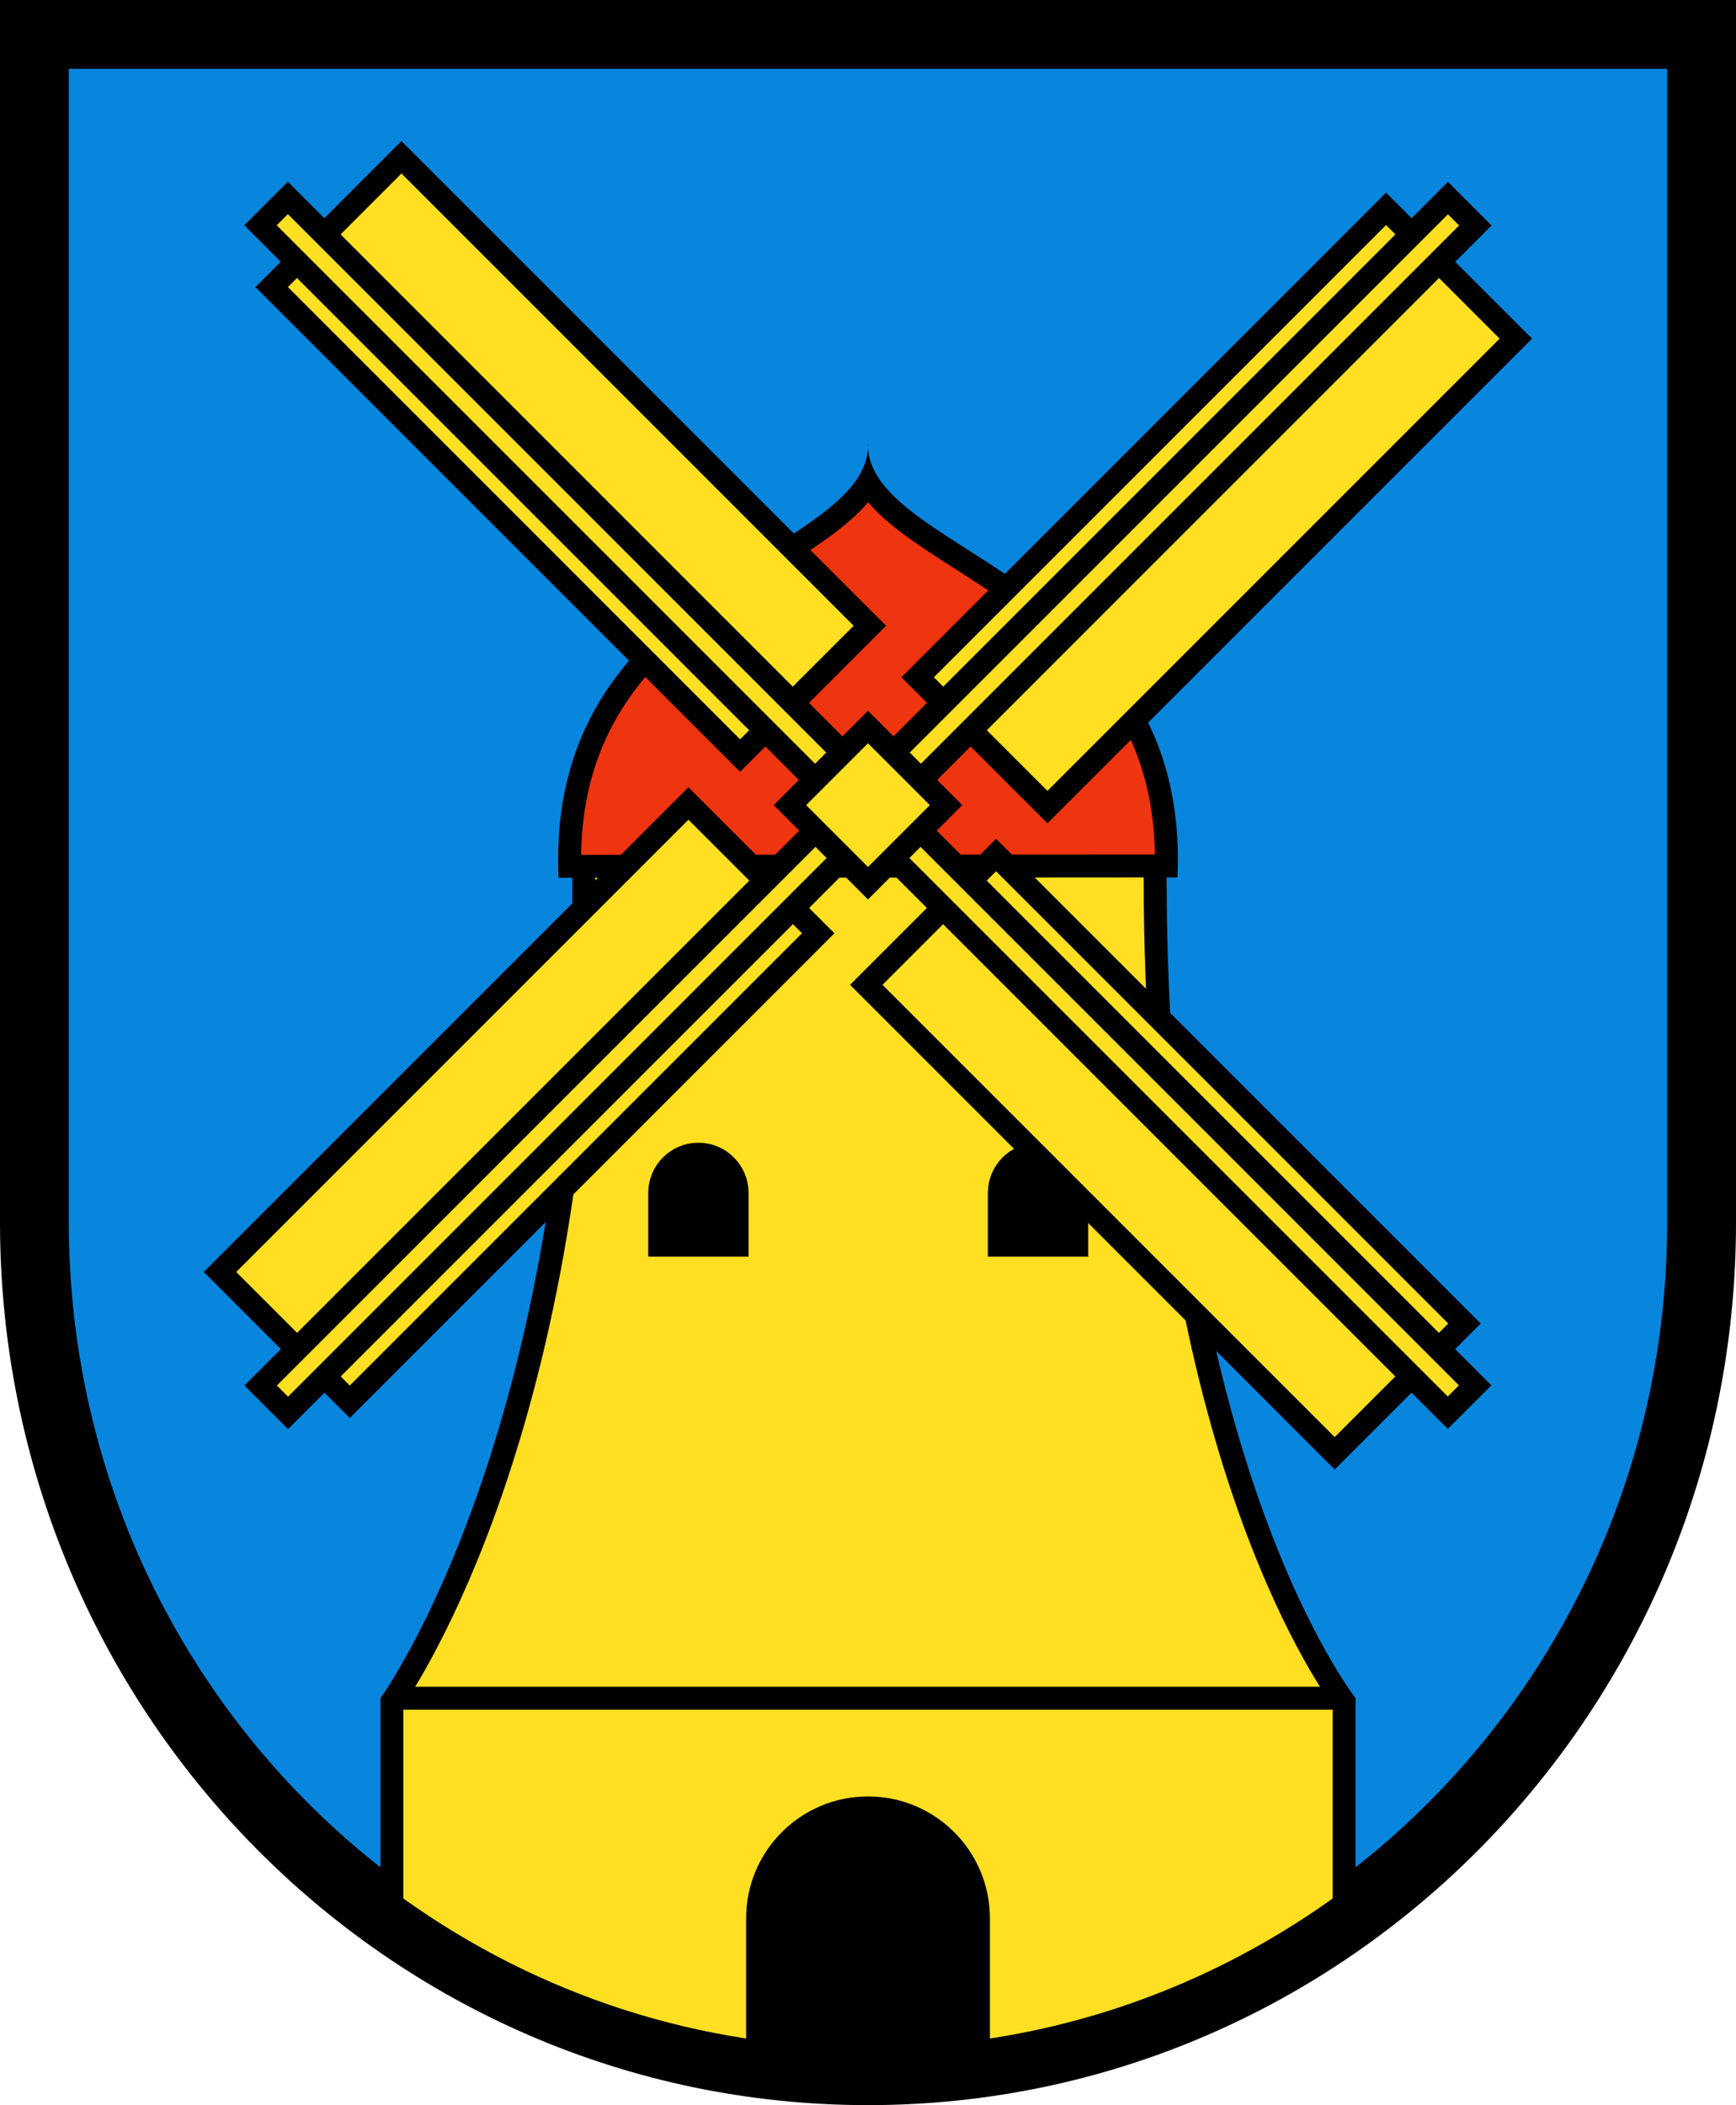<?xml version="1.0" encoding="utf-8"?>
<!-- Generator: Adobe Illustrator 22.1.0, SVG Export Plug-In . SVG Version: 6.00 Build 0)  -->
<svg version="1.1" id="Layer_1" xmlns="http://www.w3.org/2000/svg" xmlns:xlink="http://www.w3.org/1999/xlink" x="0px" y="0px"
	 viewBox="0 0 151.315 183.466" style="enable-background:new 0 0 151.315 183.466;" xml:space="preserve">
<style type="text/css">
	.Graphic_x0020_Style{fill:#FFDF21;stroke:#000000;stroke-width:2;stroke-miterlimit:10;}
	.st0{fill:#0886DE;stroke:#000000;stroke-width:6;}
	.st1{fill:#FFDF21;}
	.st2{fill:#EF3410;}
	.st3{fill:#FFDF21;stroke:#000000;stroke-width:2;stroke-miterlimit:10;}
	.st4{stroke:#000000;stroke-width:2;stroke-miterlimit:10;}
</style>
<path class="st0" d="M3,3v103.522c0,40.838,32.53,73.944,72.658,73.944s72.658-33.106,72.658-73.944V3H3z"/>
<g>
	<g>
		<path class="st1" d="M75.657,179.465c-14.979,0-29.318-4.664-41.5-13.494v-17.659c1.877-2.779,16.733-26.247,16.733-71.812
			c0-5.658,12.828-8.712,24.897-8.712c12.07,0,24.898,3.054,24.898,8.712c0,47.858,14.435,69.083,16.471,71.836v17.635
			C104.976,174.801,90.637,179.465,75.657,179.465z"/>
		<path d="M75.789,68.788c13.401,0,23.898,3.387,23.898,7.712c0,46.778,13.78,68.388,16.471,72.16v16.799
			c-11.92,8.513-25.901,13.007-40.5,13.007c-14.599,0-28.58-4.494-40.5-13.007v-16.833c2.601-3.861,16.733-26.929,16.733-72.127
			C51.891,72.176,62.388,68.788,75.789,68.788 M75.789,66.788c-12.949,0-25.898,3.237-25.898,9.712
			c0,48.625-16.733,71.5-16.733,71.5v18.48c11.953,8.791,26.626,13.987,42.5,13.987c15.874,0,30.547-5.196,42.5-13.987V148
			c0,0-16.471-20.875-16.471-71.5C101.687,70.026,88.738,66.788,75.789,66.788L75.789,66.788z"/>
	</g>
	<g>
		<path class="st2" d="M49.655,75.499C49.375,60.36,59.341,53.996,67.381,48.86c3.542-2.262,6.731-4.299,8.286-6.779
			c1.561,2.465,4.738,4.495,8.266,6.748c8.04,5.135,18.006,11.501,17.726,26.64L49.655,75.499z"/>
		<path d="M75.671,43.772c1.806,2.119,4.637,3.928,7.724,5.9c7.648,4.885,17.087,10.914,17.267,24.798l-50.009,0.029
			c0.181-13.883,9.619-19.911,17.267-24.796C71.022,47.722,73.866,45.905,75.671,43.772 M75.665,38.344l-0.016,0.032
			c0.003,0.034,0.005,0.068,0.007,0.101C75.659,38.432,75.662,38.388,75.665,38.344L75.665,38.344z M75.657,38.476
			c-0.01,0.188-0.009,0.374,0.002,0.557C75.668,38.85,75.668,38.665,75.657,38.476L75.657,38.476z M75.659,39.033
			c-0.503,9.424-28.16,11.49-26.971,37.467l53.94-0.032C103.816,50.52,76.222,48.43,75.659,39.033L75.659,39.033z"/>
	</g>
	<line class="st3" x1="34.905" y1="148" x2="116.41" y2="148"/>
	<g>
		<path d="M75.658,156.563c-5.868,0-10.625,4.757-10.625,10.625v12.484c3.469,0.517,7.015,0.795,10.625,0.795
			s7.156-0.278,10.625-0.795v-12.484C86.283,161.319,81.526,156.563,75.658,156.563z"/>
	</g>
	<g>
		<path class="st4" d="M64.25,108.519v-4.543c0-1.871-1.511-3.387-3.375-3.387c-1.864,0-3.375,1.516-3.375,3.387v4.543H64.25z"/>
		<path class="st4" d="M87.103,108.519v-4.543c0-1.871,1.511-3.387,3.375-3.387s3.375,1.516,3.375,3.387v4.543H87.103z"/>
	</g>
</g>
<g>
	<g>
		
			<rect x="98.063" y="15.41" transform="matrix(0.707 0.707 -0.707 0.707 62.38 -62.027)" class="st3" width="16" height="57.75"/>
		
			<rect x="37.252" y="67.206" transform="matrix(-0.707 -0.707 0.707 -0.707 9.311 196.019)" class="st3" width="16" height="57.75"/>
		
			<rect x="73.97" y="-3.004" transform="matrix(-0.707 -0.707 0.707 -0.707 79.529 173.308)" class="st3" width="3.375" height="146.375"/>
	</g>
	<g>
		
			<rect x="93.555" y="71.714" transform="matrix(-0.707 0.707 -0.707 -0.707 244.493 99.905)" class="st3" width="16" height="57.75"/>
		
			<rect x="41.76" y="10.903" transform="matrix(0.707 -0.707 0.707 0.707 -13.553 46.836)" class="st3" width="16" height="57.75"/>
		
			<rect x="73.97" y="-3.004" transform="matrix(0.707 -0.707 0.707 0.707 -27.467 74.054)" class="st3" width="3.375" height="146.375"/>
	</g>
	
		<rect x="70.845" y="65.371" transform="matrix(0.707 0.707 -0.707 0.707 71.787 -32.942)" class="st3" width="9.625" height="9.625"/>
</g>
</svg>

